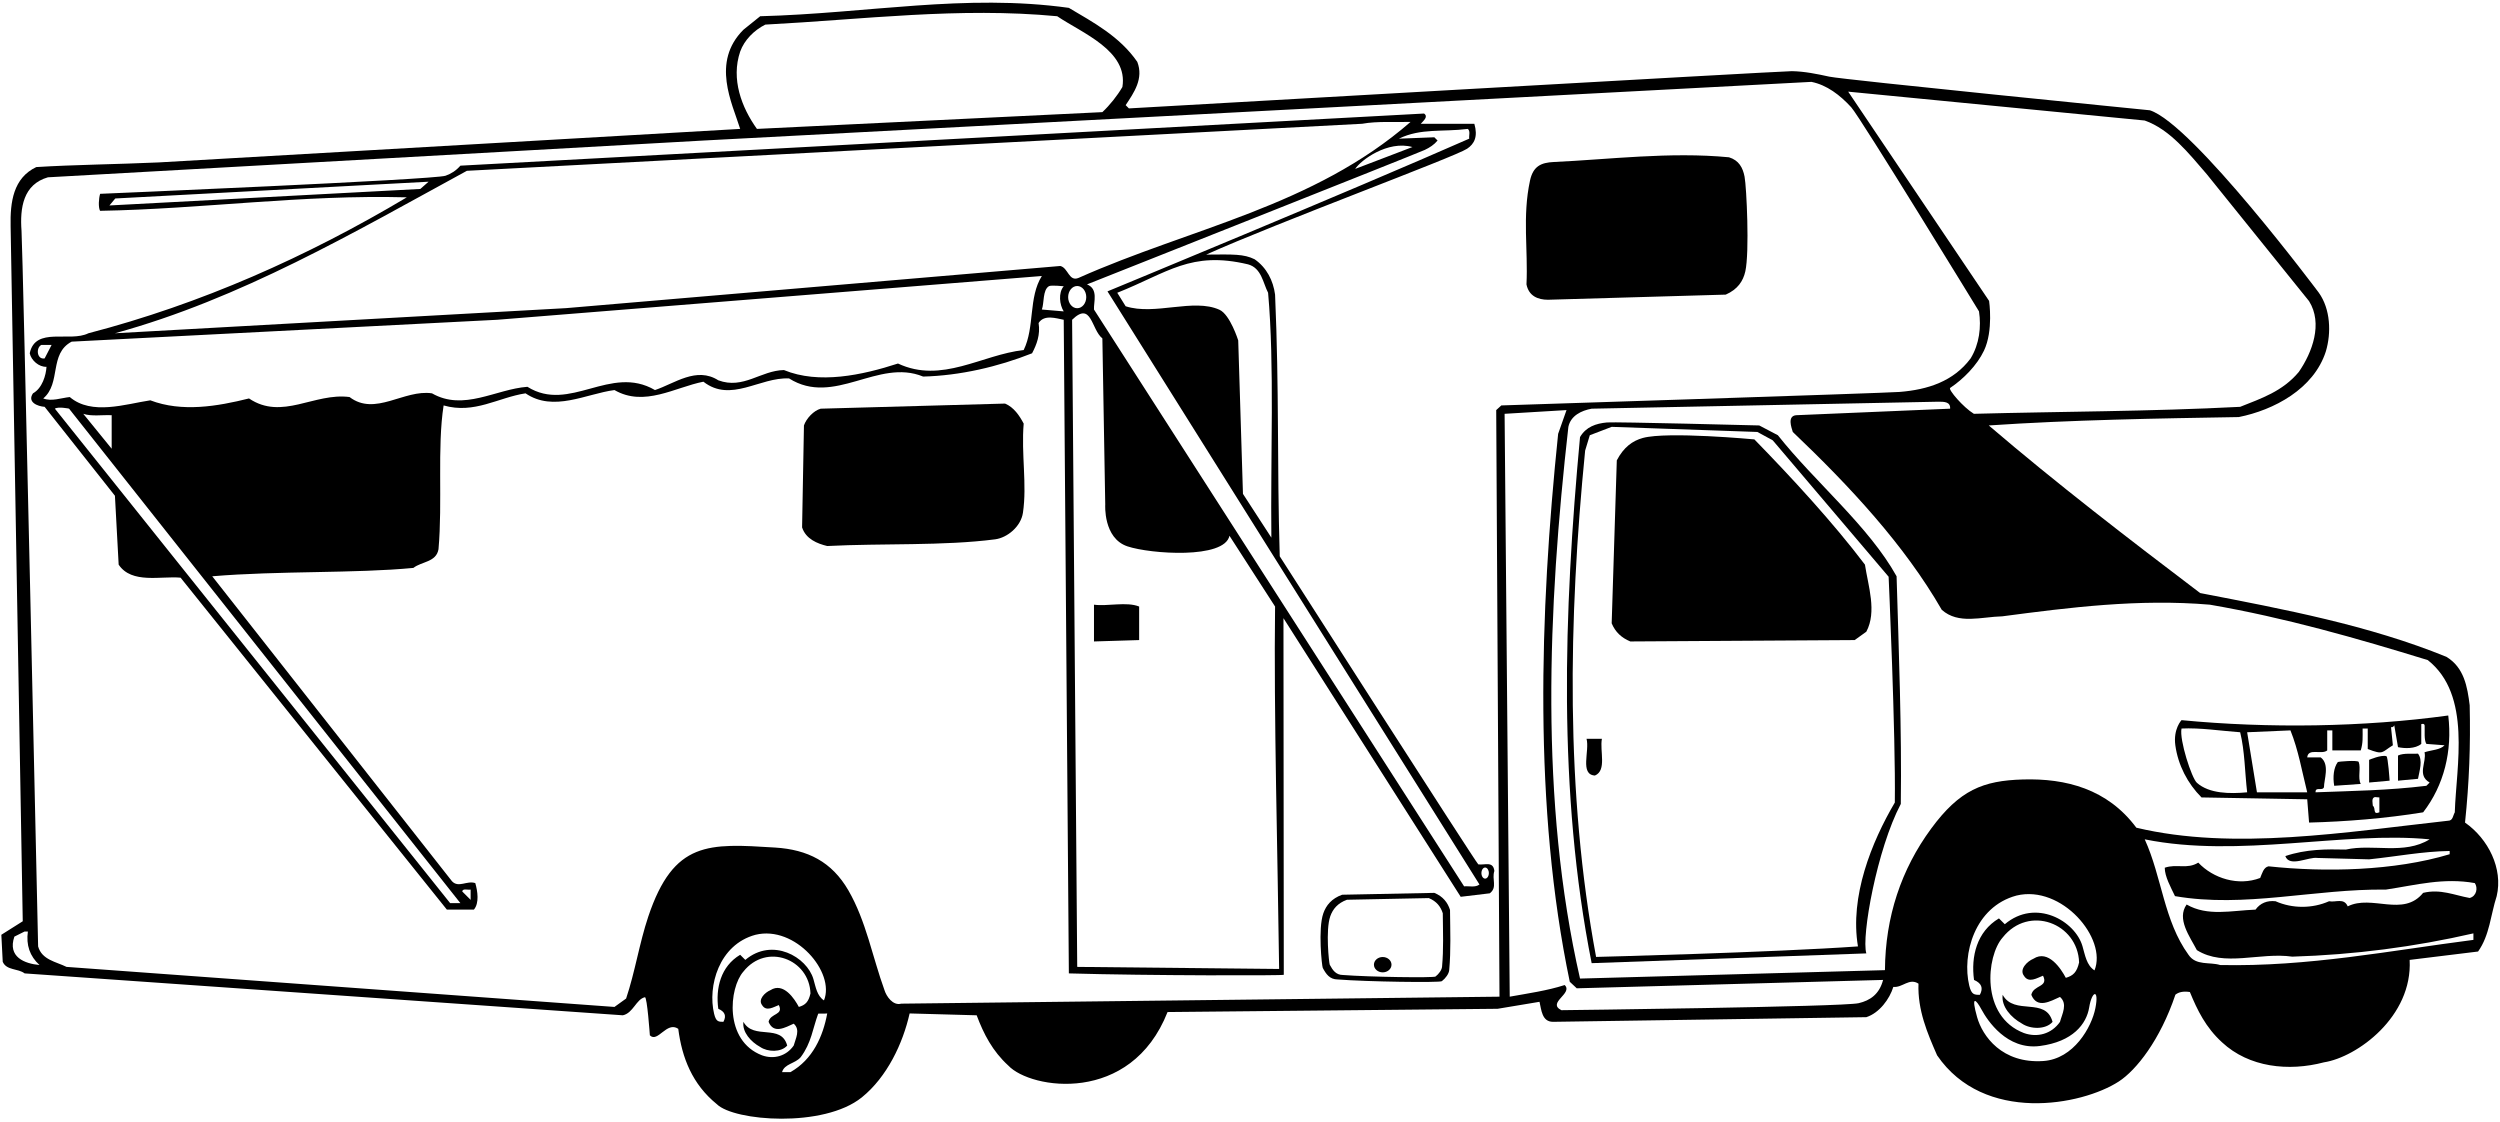 <?xml version="1.0" encoding="UTF-8"?>
<svg xmlns="http://www.w3.org/2000/svg" xmlns:xlink="http://www.w3.org/1999/xlink" width="537pt" height="241pt" viewBox="0 0 537 241" version="1.1">
<g id="surface1">
<path style=" stroke:none;fill-rule:nonzero;fill:rgb(0%,0%,0%);fill-opacity:1;" d="M 529.488 176.688 C 530.387 168.086 530.688 160.086 530.488 151.488 C 529.988 147.488 529.289 143.387 525.488 141.086 C 508.789 134.285 490.688 130.887 472.59 127.387 C 457.289 115.785 441.789 103.887 427.188 91.387 C 444.887 90.188 463.289 89.887 480.887 89.586 C 488.387 88.086 496.988 83.586 499.59 75.488 C 500.789 71.488 500.59 66.387 498.09 62.887 C 498.09 62.887 471.008 26.633 461.789 23.688 C 461.789 23.688 395.914 17.117 392.934 16.465 C 390.277 15.883 387.625 15.336 384.902 15.285 C 382.977 15.25 242.488 23.285 242.488 23.285 L 241.789 22.586 C 243.59 19.887 245.688 16.887 244.289 13.285 C 240.488 7.785 234.789 4.785 229.59 1.688 C 207.289 -1.414 186.289 2.887 163.289 3.488 L 159.688 6.387 C 152.73 13.344 157.258 22.133 158.988 27.688 L 34.086 34.887 C 25.387 35.285 15.688 35.387 7.789 35.887 C 2.855 38.242 2.164 43.359 2.281 48.641 C 2.371 52.777 4.887 197.887 4.887 197.887 L 0.289 200.789 L 0.586 206.586 C 1.387 208.488 3.887 207.988 5.289 209.086 L 133.789 218.086 C 136.008 217.613 136.656 214.621 138.523 214.203 C 139.012 214.09 139.59 222.387 139.59 222.387 C 141.289 224.086 143.188 219.289 145.688 220.988 C 146.488 227.188 148.688 232.887 153.988 237.188 C 157.676 240.816 176.914 242.344 185.121 235.715 C 190.539 231.336 193.938 224.145 195.387 217.688 L 209.789 218.086 C 211.289 222.086 213.188 225.789 216.59 228.887 C 221.395 234 242.914 237.375 250.789 217.387 L 321.688 216.688 L 330.688 215.188 C 331.09 216.887 331.188 219.488 333.59 219.488 L 400.887 218.488 C 403.688 217.586 405.887 214.586 406.688 211.988 C 408.688 212.188 410.09 209.988 412.09 211.289 C 411.887 216.988 413.988 221.887 416.09 226.688 C 426.16 241.41 447.117 237.488 455.117 232.305 C 458.883 229.863 464.008 223.383 467.277 213.656 C 467.965 213.113 468.938 212.863 470.387 213.086 C 471.988 216.988 473.789 220.688 477.289 223.887 C 483.09 229.289 491.59 230.188 499.188 228.188 C 506.289 227.086 518.258 218.383 517.59 206.188 L 532.289 204.387 C 534.789 200.887 534.988 196.488 536.289 192.488 C 537.688 186.586 534.488 180.188 529.488 176.688 Z M 460.688 25.887 C 466.09 27.785 470.188 32.988 473.988 37.387 L 495.988 64.688 C 498.988 69.488 496.688 75.688 493.789 79.887 C 490.289 84.086 485.688 85.586 481.188 87.387 C 461.988 88.387 442.59 88.387 423.988 88.887 C 421.688 87.488 418.418 83.645 418.891 83.328 C 421.73 81.43 424.645 78.492 426.152 75.332 C 428.215 71.027 427.258 64.633 427.258 64.633 L 396.988 19.688 Z M 158.988 11.086 C 159.887 8.586 161.988 6.488 164.387 5.285 C 185.488 4.188 205.988 1.488 227.09 3.488 C 232.387 7.086 242.387 10.887 241.09 18.688 C 239.988 20.586 238.387 22.586 236.789 24.086 L 162.59 27.688 C 159.289 23.086 156.988 16.988 158.988 11.086 Z M 3.086 201.188 L 5.289 200.086 L 5.988 200.086 C 5.586 202.988 6.387 205.387 8.488 207.289 C 5.289 206.988 1.586 205.586 3.086 201.188 Z M 154.289 216.688 C 155.688 217.289 156.09 218.188 155.387 219.488 C 154.316 219.488 153.801 219.465 153.387 217.742 C 151.98 211.891 154.383 202.91 162.289 200.789 C 170.832 198.711 179.441 208.887 176.988 214.887 C 175.488 213.914 175.227 212.039 174.723 210.316 C 173.336 205.562 165.93 201.27 160.09 206.188 L 158.988 205.086 C 154.789 207.586 153.688 212.289 154.289 216.688 Z M 163.688 226.688 C 155.469 223.547 156.594 212.184 159.688 208.688 C 164.625 202.461 173.848 206.004 174.09 213.387 C 173.676 215.215 172.988 215.887 171.59 216.289 C 170.688 214.586 168.289 210.887 165.488 212.688 C 164.289 213.188 162.789 214.688 163.688 215.887 C 164.59 217.387 166.188 216.289 167.289 215.887 C 168.387 218.086 165.488 217.586 165.09 219.488 C 166.188 222.188 168.688 220.688 170.488 219.887 C 171.988 221.188 170.887 223.086 170.488 224.586 C 168.887 226.887 166.188 227.586 163.688 226.688 Z M 169.789 230.289 L 167.988 230.289 C 168.488 228.488 170.789 228.488 171.988 227.086 C 174.297 224.008 174.57 220.93 175.742 217.766 C 175.789 217.641 176.988 217.789 177.688 217.688 C 176.789 222.586 174.59 227.586 169.789 230.289 Z M 322.09 214.086 L 193.59 215.586 C 191.789 216.086 190.387 213.988 189.988 212.688 C 187.406 205.574 186.043 197.832 182.234 191.254 C 178.676 185.109 173.5 182.492 166.496 182.055 C 152.234 181.164 144.723 180.57 139.25 196.879 C 137.336 202.594 136.406 208.781 134.488 214.488 L 131.988 216.289 L 14.289 207.688 C 12.086 206.586 8.988 206.188 8.188 203.289 C 8.188 203.289 4.887 53.129 4.625 49.621 C 4.25 44.609 4.992 39.617 10.289 38.086 L 151.09 30.188 L 287.188 22.988 L 389.09 17.586 C 392.402 18.25 395.23 20.41 397.637 23.035 C 399.582 25.16 425.09 66.887 425.09 66.887 C 425.59 70.188 425.188 73.887 423.289 76.988 C 419.617 81.926 414.074 83.703 408.031 84.188 C 405.02 84.434 322.488 87.086 322.488 87.086 L 321.387 88.086 Z M 399.238 215.484 C 395.82 216.281 335.387 216.988 335.387 216.988 C 332.188 215.387 337.988 213.387 336.09 211.586 C 332.387 212.789 328.188 213.387 324.289 214.086 L 323.188 88.887 L 336.488 88.086 L 334.688 93.188 C 330.688 131.785 329.387 173.586 337.188 210.887 L 338.688 212.289 L 404.488 210.488 C 403.688 213.555 401.711 214.906 399.238 215.484 Z M 450.09 216.547 C 449.285 220.66 445.426 227.465 438.914 227.906 C 430.047 228.508 425.828 222.574 424.676 218.465 C 423.34 213.715 424.395 214.547 425.641 216.867 C 426.875 219.16 431.074 225.594 438.156 224.68 C 445.238 223.762 448.176 219.965 448.758 216.383 C 449.34 212.797 450.926 212.297 450.09 216.547 Z M 434.734 209.582 C 435.762 211.293 437.586 210.039 438.84 209.582 C 440.094 212.09 436.785 211.52 436.328 213.688 C 437.586 216.766 440.434 215.055 442.484 214.141 C 444.195 215.625 442.941 217.789 442.484 219.5 C 440.66 222.121 437.586 222.918 434.734 221.895 C 425.367 218.312 426.645 205.359 430.172 201.375 C 435.805 194.277 446.316 198.312 446.59 206.73 C 446.117 208.816 445.336 209.582 443.738 210.039 C 442.715 208.102 439.977 203.883 436.785 205.934 C 435.418 206.504 433.707 208.215 434.734 209.582 Z M 449.895 208.441 C 448.188 207.332 447.887 205.191 447.312 203.23 C 445.734 197.812 437.289 192.914 430.629 198.523 L 429.375 197.27 C 424.59 200.121 423.336 205.477 424.02 210.492 C 425.613 211.18 426.07 212.203 425.273 213.688 C 424.055 213.688 423.465 213.66 422.992 211.695 C 421.391 205.023 424.125 194.785 433.137 192.367 C 442.879 190 452.691 201.602 449.895 208.441 Z M 434.504 167.43 C 425.953 167.68 420.922 169.684 414.816 177.984 C 408.371 186.746 404.961 196.957 404.887 208.387 L 339.688 210.188 L 339.387 210.188 C 330.688 172.086 332.488 130.688 336.887 91.688 C 337.387 89.285 339.688 88.188 341.887 87.785 L 416.387 86.285 C 417.59 86.285 418.988 86.285 418.887 87.785 L 385.789 89.188 C 383.887 89.387 384.789 91.785 385.09 92.785 C 397.387 104.488 409.09 117.086 417.09 130.988 C 420.688 134.188 425.59 132.488 430.09 132.387 C 444.488 130.488 459.387 128.586 474.688 129.887 C 490.887 132.688 506.188 137.086 521.488 141.789 C 530.988 149.289 527.59 164.586 527.289 174.488 C 526.887 175.188 526.887 176.289 525.887 176.289 C 504.188 178.688 479.789 182.789 458.887 177.789 C 452.691 169.457 443.758 167.156 434.504 167.43 Z M 530.488 192.887 C 527.188 192.289 524.188 190.887 520.488 191.789 C 516.188 197.086 509.488 192.086 504.289 194.688 C 503.488 192.789 501.688 193.887 500.289 193.586 C 496.688 195.188 492.387 195.188 488.789 193.586 C 486.988 193.387 485.488 193.988 484.488 195.387 C 479.289 195.586 474.188 196.887 469.688 194.289 C 467.488 197.387 470.387 201.188 471.887 204.086 C 477.789 207.789 485.387 204.488 492.387 205.488 C 505.688 205.086 518.688 203.387 531.289 200.488 L 531.289 201.887 C 513.387 204.188 495.887 207.688 476.887 207.289 C 474.688 206.586 471.688 207.488 470.09 205.086 C 464.789 197.789 464.387 188.387 460.688 180.289 C 480.988 184.387 503.488 178.488 521.887 180.289 C 516.387 183.688 509.688 181.188 503.887 182.488 C 499.789 182.387 495.289 182.387 490.887 183.887 C 491.789 186.387 495.887 183.988 497.789 184.289 L 508.887 184.586 C 514.688 183.988 520.289 182.887 526.188 182.789 L 526.188 183.488 C 514.289 187.086 499.387 187.387 487.289 186.086 C 486.188 186.289 485.887 187.688 485.488 188.586 C 480.789 190.387 475.387 188.688 472.188 185.289 C 469.789 186.789 467.59 185.488 464.988 186.387 C 464.988 188.289 466.289 190.586 467.188 192.488 C 482.188 195.086 497.188 190.887 512.488 191.086 C 519.09 190.086 524.887 188.488 531.59 189.688 C 532.289 190.688 531.988 192.488 530.488 192.887 "/>
<path style=" stroke:none;fill-rule:nonzero;fill:rgb(0%,0%,0%);fill-opacity:1;" d="M 317.539 185.668 C 317.223 185.621 274.887 119.488 274.887 119.488 C 274.289 98.988 274.789 84.086 273.887 63.285 C 273.488 60.285 272.09 57.488 269.488 55.688 C 267.141 54.547 265.008 54.633 259.09 54.688 C 274.188 47.887 312.477 33.727 315.133 31.949 C 316.684 30.914 317.496 29.348 316.688 26.586 L 305.188 26.586 C 305.688 25.988 306.887 25.086 305.887 24.387 L 98.887 35.586 C 97.973 36.664 96.891 37.324 95.707 37.746 C 93.262 38.613 21.508 41.633 21.508 41.633 C 21.207 42.633 21.086 44.488 21.488 45.285 C 43.586 44.887 64.789 41.785 87.387 42.387 C 65.887 55.188 43.188 65.285 18.988 71.586 C 14.988 73.586 7.586 70.086 6.387 75.887 C 6.688 77.387 8.387 78.887 9.988 78.785 C 9.887 80.586 9.086 83.387 7.086 84.488 C 5.789 86.387 8.086 87.285 9.586 87.387 L 24.688 106.488 L 25.488 121.285 C 28.289 125.488 34.586 123.688 38.789 124.086 L 95.988 195.387 L 101.789 195.387 C 102.988 193.988 102.59 191.387 102.09 189.688 C 100.289 189.086 98.488 190.789 97.086 189.289 L 45.586 123.785 C 59.789 122.586 76.387 123.188 88.789 121.988 C 90.586 120.586 93.688 120.785 94.188 117.988 C 95.086 107.887 93.887 96.086 95.289 87.086 C 101.887 88.988 106.988 85.387 112.887 84.488 C 118.887 88.586 125.887 84.586 131.988 83.785 C 138.387 87.488 144.988 83.188 151.09 81.988 C 156.988 86.586 163.188 80.988 169.488 81.285 C 179.188 87.387 188.59 76.887 198.289 80.887 C 206.188 80.688 214.387 78.785 221.688 75.887 C 222.688 73.988 223.488 71.887 223.09 69.387 C 224.289 67.488 226.887 68.387 228.488 68.688 L 229.59 209.086 C 246.789 209.586 275.957 209.582 275.758 209.383 L 275.688 132.785 L 313.758 192.633 L 320.008 191.883 C 321.707 190.582 320.387 188.887 320.988 187.086 C 320.742 184.895 318.914 185.871 317.539 185.668 Z M 268.09 56.785 C 270.988 57.586 271.289 60.785 272.387 62.887 C 273.789 78.688 272.887 97.988 273.09 115.488 L 266.988 106.086 L 265.969 73.125 C 265.969 73.125 264.234 67.574 261.938 66.535 C 256.375 64.012 248.02 67.812 241.789 65.785 L 239.988 62.887 C 250.871 58.559 255.77 53.852 268.09 56.785 Z M 23.508 44.133 L 24.758 42.633 L 92.059 39.031 L 90.289 40.586 Z M 9.586 76.988 C 7.887 77.285 7.688 74.688 8.887 74.086 L 11.086 74.086 Z M 101.09 191.086 L 101.09 193.289 L 99.289 191.488 C 99.387 190.789 100.387 191.188 101.09 191.086 Z M 98.887 193.988 L 96.688 193.988 L 11.789 87.785 C 12.488 87.285 14.828 87.773 14.828 87.773 Z M 17.887 88.887 C 19.688 89.488 21.988 89.086 23.988 89.188 L 23.988 96.387 Z M 219.887 75.188 C 210.887 76.188 202.289 82.488 192.887 78.086 C 185.188 80.586 175.887 82.586 168.387 79.488 C 163.387 79.586 159.688 83.688 154.289 81.688 C 149.59 78.688 144.887 82.387 140.688 83.785 C 131.09 78.188 122.387 88.785 113.289 83.086 C 106.488 83.586 99.586 88.387 92.789 84.488 C 86.789 83.586 80.586 89.488 75.086 85.285 C 67.488 84.285 60.586 90.387 53.488 85.586 C 46.688 87.285 39.086 88.586 32.289 85.988 C 26.988 86.785 19.688 89.285 14.988 85.285 C 13.086 85.488 11.086 86.285 9.289 85.586 C 13.188 82.285 10.488 75.988 15.387 73.387 L 106.789 68.688 L 223.789 59.285 C 220.887 63.887 222.289 70.285 219.887 75.188 Z M 228.488 66.887 L 223.789 66.488 C 224.312 65.137 223.938 62.27 225.32 61.469 C 225.781 61.199 228.488 61.488 228.488 61.488 C 227.289 62.887 227.59 65.488 228.488 66.887 Z M 227.758 57.133 L 121.59 66.188 L 24.688 71.586 C 51.688 64.188 75.887 49.988 100.289 36.688 L 292.59 26.586 C 295.789 25.988 299.988 26.285 302.988 26.188 C 282.09 44.387 255.688 48.988 231.688 59.688 C 229.59 60.586 229.457 57.531 227.758 57.133 Z M 303.387 31.586 L 291.09 36.285 C 292.258 34.445 298.09 30.086 303.387 31.586 Z M 229.438 63.82 C 229.438 62.504 230.309 61.434 231.383 61.434 C 232.457 61.434 233.328 62.504 233.328 63.82 C 233.328 65.137 232.457 66.207 231.383 66.207 C 230.309 66.207 229.438 65.137 229.438 63.82 Z M 231.387 207.688 L 230.289 68.688 C 234.488 64.586 234.387 70.785 236.789 72.688 L 237.406 108.383 C 237.406 108.383 236.941 115.613 242.18 117.359 C 247.113 119.008 263.008 120.133 264.09 115.086 L 273.887 130.285 C 273.59 152.988 274.457 184.332 274.758 208.133 Z M 314.488 190.387 L 234.988 66.488 C 234.887 64.887 235.988 62.086 233.488 61.086 C 233.488 61.086 304.402 32.969 306.039 32.203 C 307.09 31.711 308.047 31.086 308.789 30.188 L 308.09 29.488 L 300.488 29.785 C 305.188 27.488 309.887 28.387 315.289 27.688 C 315.887 28.188 315.488 29.086 315.59 29.785 C 290.188 40.988 237.887 62.586 237.887 62.586 L 317.789 189.988 C 316.887 190.688 315.59 190.289 314.488 190.387 Z M 319.008 188.73 C 318.566 188.73 318.211 188.199 318.211 187.539 C 318.211 186.879 318.566 186.344 319.008 186.344 C 319.445 186.344 319.805 186.879 319.805 187.539 C 319.805 188.199 319.445 188.73 319.008 188.73 "/>
<path style=" stroke:none;fill-rule:nonzero;fill:rgb(0%,0%,0%);fill-opacity:1;" d="M 159.688 219.488 C 159.387 221.688 161.289 223.789 163.289 224.887 C 164.887 225.988 167.789 226.086 169.09 224.586 C 167.789 219.789 161.887 223.488 159.688 219.488 "/>
<path style=" stroke:none;fill-rule:nonzero;fill:rgb(0%,0%,0%);fill-opacity:1;" d="M 219.887 90.988 C 218.988 89.285 217.789 87.488 215.887 86.688 L 176.289 87.785 C 174.789 88.188 173.188 89.887 172.688 91.387 L 172.289 113.285 C 173.09 115.785 175.59 116.785 177.688 117.285 C 189.578 116.676 202.691 117.285 213.754 115.848 C 216.367 115.504 219.289 113.117 219.73 110.129 C 220.629 104.062 219.34 97.559 219.887 90.988 "/>
<path style=" stroke:none;fill-rule:nonzero;fill:rgb(0%,0%,0%);fill-opacity:1;" d="M 234.988 129.887 L 234.988 137.785 L 244.688 137.488 L 244.688 130.285 C 241.988 129.188 237.887 130.285 234.988 129.887 "/>
<path style=" stroke:none;fill-rule:nonzero;fill:rgb(0%,0%,0%);fill-opacity:1;" d="M 308.09 191.789 L 288.289 192.188 C 286.035 193.008 284.855 194.453 284.25 196.184 C 283.078 199.523 283.945 207.574 284.129 207.906 C 284.836 209.227 285.613 210.383 287.34 210.387 C 293.676 210.883 309.254 211.105 309.707 210.758 C 310.52 210.133 311.223 209.16 311.289 208.387 C 311.676 204.047 311.508 200.215 311.465 195.457 C 310.965 193.859 309.953 192.547 308.09 191.789 Z M 309.754 207.652 C 309.695 208.34 309.07 209.203 308.352 209.758 C 307.949 210.066 294.113 209.867 288.484 209.43 C 286.953 209.426 286.262 208.398 285.633 207.227 C 285.477 206.93 284.703 199.781 285.742 196.816 C 286.281 195.281 287.328 193.992 289.328 193.266 L 306.91 192.91 C 308.57 193.586 309.465 194.75 309.91 196.172 C 309.949 200.395 310.098 203.801 309.754 207.652 "/>
<path style=" stroke:none;fill-rule:nonzero;fill:rgb(0%,0%,0%);fill-opacity:1;" d="M 327.887 61.086 C 328.387 63.586 330.34 64.383 332.488 64.387 L 370.688 63.285 C 373.273 62.145 374.426 60.371 374.895 58.293 C 375.816 54.18 375.16 40.164 374.734 37.953 C 374.367 36.035 373.523 34.438 371.387 33.785 C 358.703 32.566 345.578 34.258 333.754 34.797 C 331.008 34.926 329.312 35.707 328.645 38.793 C 326.98 46.52 328.25 53.68 327.887 61.086 "/>
<path style=" stroke:none;fill-rule:nonzero;fill:rgb(0%,0%,0%);fill-opacity:1;" d="M 381.887 93.488 L 377.887 91.387 C 377.887 91.387 346.918 90.582 345.191 90.742 C 342.812 90.961 340.664 91.684 339.387 93.887 C 335.887 131.586 334.59 170.086 341.887 206.887 L 400.887 204.789 C 399.789 201.188 403.176 182.383 408.293 172.684 C 408.508 156.715 407.867 140.082 407.387 123.785 C 401.387 112.988 389.789 103.488 381.887 93.488 Z M 407.008 172.383 C 402.008 180.883 397.289 192.586 399.09 203.289 C 380.789 204.586 342.84 205.547 342.84 205.547 C 336.238 170.148 336.887 133.188 340.488 96.785 L 341.488 93.488 L 346.188 91.688 L 377.488 92.785 L 380.789 94.586 L 405.676 123.883 C 405.676 123.883 407.207 157.883 407.008 172.383 "/>
<path style=" stroke:none;fill-rule:nonzero;fill:rgb(0%,0%,0%);fill-opacity:1;" d="M 344.09 158.688 L 340.789 158.688 C 341.488 161.289 339.289 166.387 342.59 166.586 C 345.188 165.488 343.59 161.289 344.09 158.688 "/>
<path style=" stroke:none;fill-rule:nonzero;fill:rgb(0%,0%,0%);fill-opacity:1;" d="M 376.84 94.383 C 376.84 94.383 358.148 92.629 352.879 94.074 C 350.68 94.676 348.758 96.062 347.289 98.887 L 346.188 133.887 C 346.988 135.785 348.289 136.988 350.188 137.785 L 398.387 137.488 L 400.887 135.688 C 403.188 131.387 401.289 125.887 400.59 121.285 C 393.789 112.285 384.84 102.582 376.84 94.383 "/>
<path style=" stroke:none;fill-rule:nonzero;fill:rgb(0%,0%,0%);fill-opacity:1;" d="M 495.988 176.688 C 503.887 176.488 512.488 175.789 520.488 174.488 C 524.988 168.688 526.789 161.289 525.887 153.688 C 507.688 156.188 487.289 156.488 468.59 154.688 C 468.59 154.688 466.781 156.574 467.262 160.094 C 467.844 164.332 469.887 168.289 472.887 171.289 L 495.59 171.688 Z M 511.09 174.488 C 509.59 175.086 510.387 173.586 509.688 173.086 C 509.688 172.688 509.273 171.316 510.176 171.215 L 511.09 171.289 Z M 499.887 161.188 L 499.887 156.887 L 500.988 156.887 L 500.988 161.188 L 507.09 161.188 C 507.59 159.488 507.488 158.488 507.488 156.488 L 508.59 156.488 L 508.59 160.887 C 512.062 162.238 511.535 161.559 513.988 160.086 L 513.59 156.188 C 513.988 156.289 514.188 155.988 514.289 155.789 L 515.09 160.488 C 516.488 160.789 518.789 160.887 520.09 159.789 L 520.09 155.547 C 520.09 155.547 520.785 155.277 520.816 155.883 C 520.871 156.832 520.641 158.996 521.188 159.789 L 525.09 160.086 C 524.188 161.086 522.289 161.086 520.789 161.586 C 521.289 163.688 519.09 166.488 521.887 168.086 L 521.188 168.789 C 512.988 169.789 505.289 169.887 497.387 170.188 C 497.289 168.887 498.887 169.988 499.188 169.086 C 499.188 167.488 500.488 164.188 498.488 162.688 L 495.59 162.688 C 495.789 160.586 498.688 162.188 499.887 161.188 Z M 471.898 168.148 C 470.762 167.141 468.09 158.887 468.59 156.488 C 472.59 156.289 476.988 156.988 481.188 157.289 C 482.188 161.387 482.188 165.887 482.688 170.188 C 478.98 170.535 474.543 170.496 471.898 168.148 Z M 482.688 157.289 L 491.988 156.887 C 493.688 161.086 494.488 165.789 495.59 170.188 L 484.789 170.188 L 482.688 157.289 "/>
<path style=" stroke:none;fill-rule:nonzero;fill:rgb(0%,0%,0%);fill-opacity:1;" d="M 507.09 168.387 C 506.402 167.094 507.164 164.988 506.645 163.66 C 506.48 163.242 502.246 163.57 502.152 163.699 C 501.273 164.902 501.059 166.859 501.387 168.789 L 507.09 168.387 "/>
<path style=" stroke:none;fill-rule:nonzero;fill:rgb(0%,0%,0%);fill-opacity:1;" d="M 512.602 162.434 C 511.531 162.07 508.887 163.215 508.887 163.215 L 508.887 168.086 L 513.289 167.688 C 513.289 167.688 512.957 162.555 512.602 162.434 "/>
<path style=" stroke:none;fill-rule:nonzero;fill:rgb(0%,0%,0%);fill-opacity:1;" d="M 519.387 161.887 C 518.387 161.988 516.289 161.688 515.09 162.289 L 515.09 167.688 L 519.387 167.289 C 519.688 165.586 520.488 163.289 519.387 161.887 "/>
<path style=" stroke:none;fill-rule:nonzero;fill:rgb(0%,0%,0%);fill-opacity:1;" d="M 297.008 205.566 C 295.965 205.566 295.121 206.305 295.121 207.215 C 295.121 208.125 295.965 208.863 297.008 208.863 C 298.047 208.863 298.895 208.125 298.895 207.215 C 298.895 206.305 298.047 205.566 297.008 205.566 "/>
<path style=" stroke:none;fill-rule:nonzero;fill:rgb(0%,0%,0%);fill-opacity:1;" d="M 430.172 213.688 C 429.832 216.195 431.996 218.59 434.277 219.844 C 436.102 221.098 439.406 221.211 440.891 219.5 C 439.406 214.027 432.684 218.246 430.172 213.688 "/>
</g>
</svg>
